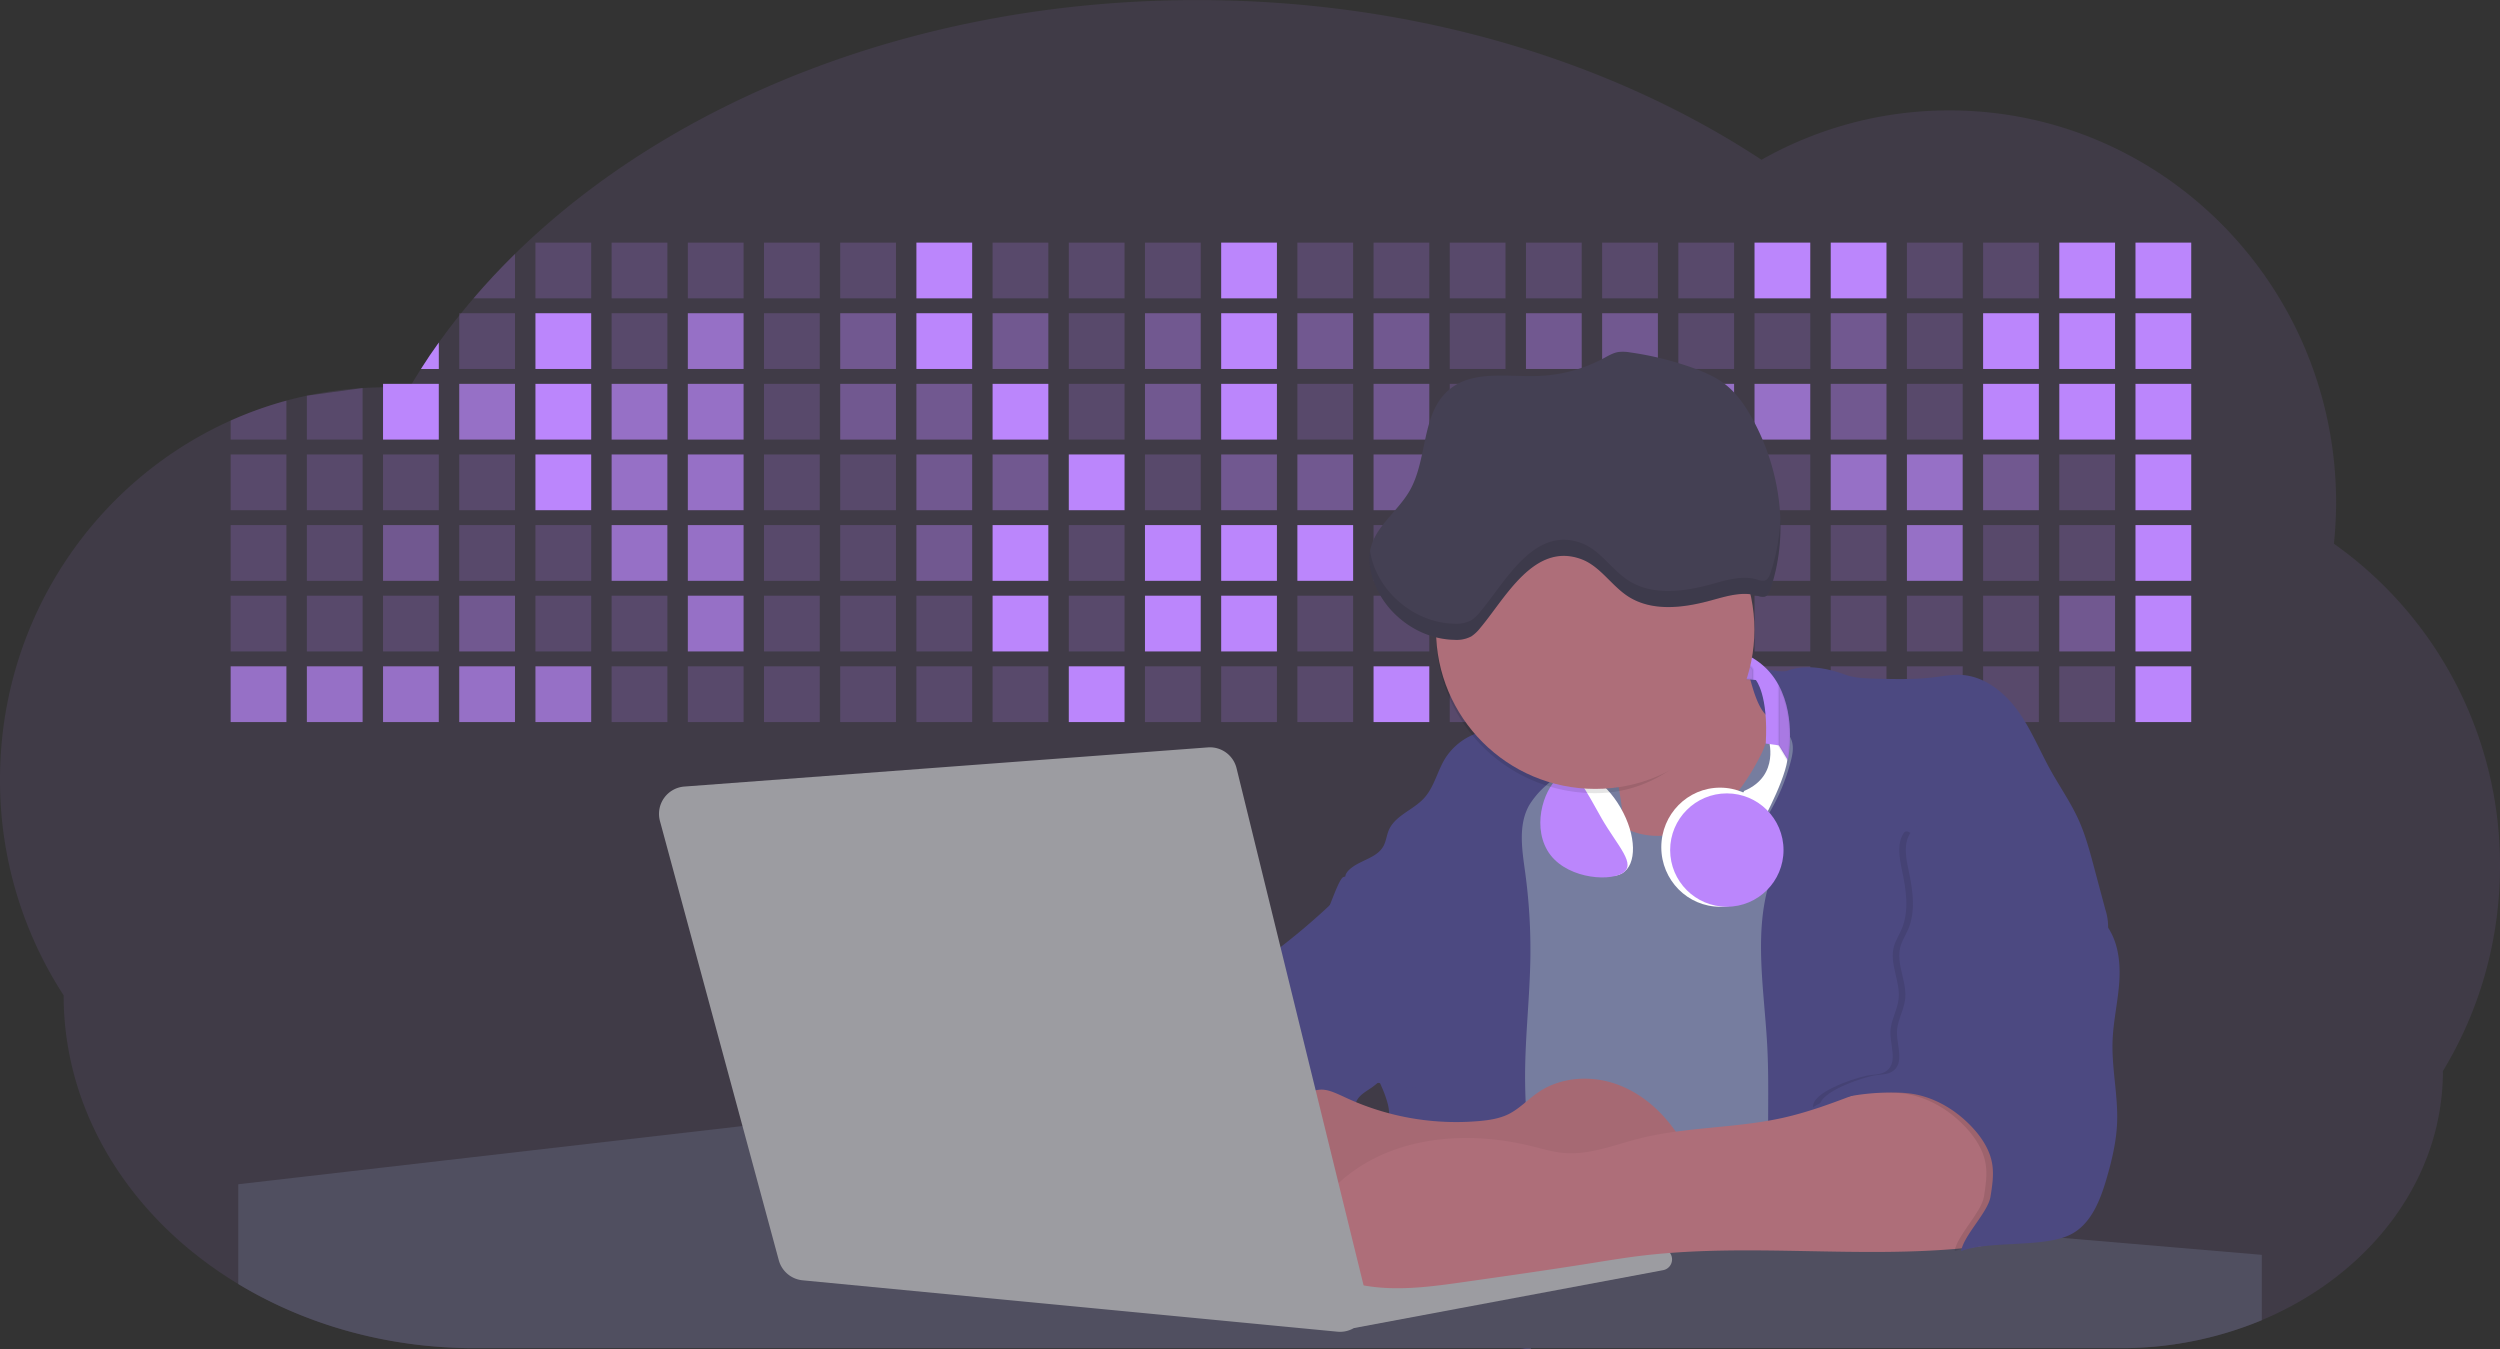 <svg id="aa7bae02-e79e-4d6b-a496-aba15f39787c" data-name="Layer 1" xmlns="http://www.w3.org/2000/svg" width="1144" height="617.32" viewBox="0 0 1144 617.32"><rect x="0" y="0" width="1144" height="617.32" fill="#333333" stroke="none"/><title>developer activity</title><path d="M1172,537.57a181.92,181.92,0,0,1-6.85,49.6,180.06,180.06,0,0,1-19.27,44.28c0,50.1-33.82,93.4-82.91,114a167.3,167.3,0,0,1-64.73,12.8H245.17c-40.25,0-77.55-10.86-108.14-29.36A185.76,185.76,0,0,1,112.2,711c-34-29.22-55.08-69.6-55.08-114.2A180.5,180.5,0,0,1,28,498.08c0-73.36,43.39-136.44,105.55-164.29a174.52,174.52,0,0,1,25.51-9.12q4.63-1.26,9.36-2.26a175.39,175.39,0,0,1,25.51-3.5q4.65-.29,9.35-.33H205c3.46,0,6.89.12,10.3.32l1.12-1.9q2.06-3.44,4.22-6.81,3.9-6.14,8.18-12.1,4.48-6.29,9.35-12.38l.83-1q2.76-3.44,5.64-6.8,9-10.49,19-20.35c72.11-70.68,185.08-116.18,312.08-116.18,98.82,0,189.15,27.55,258.34,73.07A174.18,174.18,0,0,1,920,191.86c97.74,0,177,80.37,177,179.51a184.9,184.9,0,0,1-1,18.78A180,180,0,0,1,1172,537.57Z" transform="translate(-28 -141.34)" fill="#bb86fc" opacity="0.1"/><path d="M263.66,257.52v20.35h-19Q253.59,267.39,263.66,257.52Z" transform="translate(-28 -141.34)" fill="#bb86fc" opacity="0.2"/><rect x="245.02" y="111.02" width="25.51" height="25.51" fill="#bb86fc" opacity="0.2"/><rect x="279.88" y="111.02" width="25.51" height="25.51" fill="#bb86fc" opacity="0.2"/><rect x="314.75" y="111.02" width="25.51" height="25.51" fill="#bb86fc" opacity="0.2"/><rect x="349.61" y="111.02" width="25.51" height="25.51" fill="#bb86fc" opacity="0.2"/><rect x="384.48" y="111.02" width="25.51" height="25.51" fill="#bb86fc" opacity="0.2"/><rect x="419.35" y="111.02" width="25.51" height="25.51" fill="#bb86fc"/><rect x="454.21" y="111.02" width="25.51" height="25.51" fill="#bb86fc" opacity="0.2"/><rect x="489.08" y="111.02" width="25.51" height="25.51" fill="#bb86fc" opacity="0.2"/><rect x="523.94" y="111.02" width="25.51" height="25.51" fill="#bb86fc" opacity="0.2"/><rect x="558.81" y="111.02" width="25.51" height="25.51" fill="#bb86fc"/><rect x="593.68" y="111.02" width="25.51" height="25.51" fill="#bb86fc" opacity="0.2"/><rect x="628.54" y="111.02" width="25.51" height="25.51" fill="#bb86fc" opacity="0.2"/><rect x="663.41" y="111.02" width="25.51" height="25.51" fill="#bb86fc" opacity="0.2"/><rect x="698.28" y="111.02" width="25.51" height="25.51" fill="#bb86fc" opacity="0.2"/><rect x="733.14" y="111.02" width="25.51" height="25.51" fill="#bb86fc" opacity="0.2"/><rect x="768.01" y="111.02" width="25.51" height="25.51" fill="#bb86fc" opacity="0.2"/><rect x="802.87" y="111.02" width="25.51" height="25.51" fill="#bb86fc"/><rect x="837.74" y="111.02" width="25.51" height="25.51" fill="#bb86fc"/><rect x="872.61" y="111.02" width="25.51" height="25.51" fill="#bb86fc" opacity="0.2"/><rect x="907.47" y="111.02" width="25.51" height="25.51" fill="#bb86fc" opacity="0.2"/><rect x="942.34" y="111.02" width="25.51" height="25.51" fill="#bb86fc"/><rect x="977.2" y="111.02" width="25.51" height="25.51" fill="#bb86fc"/><path d="M228.8,298.08v12.1h-8.18Q224.52,304,228.8,298.08Z" transform="translate(-28 -141.34)" fill="#bb86fc"/><rect x="210.15" y="143.33" width="25.51" height="25.51" fill="#bb86fc" opacity="0.2"/><rect x="245.02" y="143.33" width="25.51" height="25.51" fill="#bb86fc"/><rect x="279.88" y="143.33" width="25.51" height="25.51" fill="#bb86fc" opacity="0.2"/><rect x="314.75" y="143.33" width="25.51" height="25.51" fill="#bb86fc" opacity="0.7"/><rect x="349.61" y="143.33" width="25.51" height="25.51" fill="#bb86fc" opacity="0.2"/><rect x="384.48" y="143.33" width="25.51" height="25.51" fill="#bb86fc" opacity="0.4"/><rect x="419.35" y="143.33" width="25.51" height="25.51" fill="#bb86fc"/><rect x="454.21" y="143.33" width="25.51" height="25.51" fill="#bb86fc" opacity="0.4"/><rect x="489.08" y="143.33" width="25.51" height="25.51" fill="#bb86fc" opacity="0.2"/><rect x="523.94" y="143.33" width="25.51" height="25.51" fill="#bb86fc" opacity="0.4"/><rect x="558.81" y="143.33" width="25.51" height="25.51" fill="#bb86fc"/><rect x="593.68" y="143.33" width="25.51" height="25.51" fill="#bb86fc" opacity="0.4"/><rect x="628.54" y="143.33" width="25.51" height="25.51" fill="#bb86fc" opacity="0.4"/><rect x="663.41" y="143.33" width="25.51" height="25.51" fill="#bb86fc" opacity="0.2"/><rect x="698.28" y="143.33" width="25.51" height="25.51" fill="#bb86fc" opacity="0.4"/><rect x="733.14" y="143.33" width="25.51" height="25.51" fill="#bb86fc" opacity="0.4"/><rect x="768.01" y="143.33" width="25.51" height="25.51" fill="#bb86fc" opacity="0.2"/><rect x="802.87" y="143.33" width="25.51" height="25.51" fill="#bb86fc" opacity="0.2"/><rect x="837.74" y="143.33" width="25.51" height="25.51" fill="#bb86fc" opacity="0.4"/><rect x="872.61" y="143.33" width="25.51" height="25.51" fill="#bb86fc" opacity="0.2"/><rect x="907.47" y="143.33" width="25.51" height="25.51" fill="#bb86fc"/><rect x="942.34" y="143.33" width="25.51" height="25.51" fill="#bb86fc"/><rect x="977.2" y="143.33" width="25.51" height="25.51" fill="#bb86fc"/><path d="M159.06,324.67V342.5H133.55v-8.71A174.52,174.52,0,0,1,159.06,324.67Z" transform="translate(-28 -141.34)" fill="#bb86fc" opacity="0.2"/><polygon points="165.93 177.57 165.93 201.16 140.42 201.16 140.42 181.07 165.93 177.57" fill="#bb86fc" opacity="0.2"/><rect x="175.28" y="175.65" width="25.51" height="25.51" fill="#bb86fc"/><rect x="210.15" y="175.65" width="25.51" height="25.51" fill="#bb86fc" opacity="0.7"/><rect x="245.02" y="175.65" width="25.51" height="25.51" fill="#bb86fc"/><rect x="279.88" y="175.65" width="25.51" height="25.51" fill="#bb86fc" opacity="0.7"/><rect x="314.75" y="175.65" width="25.51" height="25.51" fill="#bb86fc" opacity="0.7"/><rect x="349.61" y="175.65" width="25.51" height="25.51" fill="#bb86fc" opacity="0.2"/><rect x="384.48" y="175.65" width="25.51" height="25.51" fill="#bb86fc" opacity="0.4"/><rect x="419.35" y="175.65" width="25.51" height="25.51" fill="#bb86fc" opacity="0.4"/><rect x="454.21" y="175.65" width="25.51" height="25.51" fill="#bb86fc"/><rect x="489.08" y="175.65" width="25.51" height="25.51" fill="#bb86fc" opacity="0.2"/><rect x="523.94" y="175.65" width="25.51" height="25.51" fill="#bb86fc" opacity="0.4"/><rect x="558.81" y="175.65" width="25.51" height="25.51" fill="#bb86fc"/><rect x="593.68" y="175.65" width="25.51" height="25.51" fill="#bb86fc" opacity="0.2"/><rect x="628.54" y="175.65" width="25.51" height="25.51" fill="#bb86fc" opacity="0.4"/><rect x="663.41" y="175.65" width="25.51" height="25.51" fill="#bb86fc" opacity="0.2"/><rect x="698.28" y="175.65" width="25.51" height="25.51" fill="#bb86fc"/><rect x="733.14" y="175.65" width="25.51" height="25.51" fill="#bb86fc" opacity="0.2"/><rect x="768.01" y="175.65" width="25.51" height="25.51" fill="#bb86fc" opacity="0.7"/><rect x="802.87" y="175.65" width="25.51" height="25.51" fill="#bb86fc" opacity="0.7"/><rect x="837.74" y="175.65" width="25.51" height="25.51" fill="#bb86fc" opacity="0.4"/><rect x="872.61" y="175.65" width="25.51" height="25.51" fill="#bb86fc" opacity="0.2"/><rect x="907.47" y="175.65" width="25.51" height="25.51" fill="#bb86fc"/><rect x="942.34" y="175.65" width="25.51" height="25.51" fill="#bb86fc"/><rect x="977.2" y="175.65" width="25.51" height="25.51" fill="#bb86fc"/><rect x="105.55" y="207.96" width="25.51" height="25.51" fill="#bb86fc" opacity="0.2"/><rect x="140.42" y="207.96" width="25.51" height="25.51" fill="#bb86fc" opacity="0.2"/><rect x="175.28" y="207.96" width="25.51" height="25.51" fill="#bb86fc" opacity="0.2"/><rect x="210.15" y="207.96" width="25.51" height="25.51" fill="#bb86fc" opacity="0.2"/><rect x="245.02" y="207.96" width="25.51" height="25.51" fill="#bb86fc"/><rect x="279.88" y="207.96" width="25.51" height="25.51" fill="#bb86fc" opacity="0.7"/><rect x="314.75" y="207.96" width="25.51" height="25.51" fill="#bb86fc" opacity="0.7"/><rect x="349.61" y="207.96" width="25.51" height="25.51" fill="#bb86fc" opacity="0.2"/><rect x="384.48" y="207.96" width="25.51" height="25.51" fill="#bb86fc" opacity="0.2"/><rect x="419.35" y="207.96" width="25.51" height="25.51" fill="#bb86fc" opacity="0.4"/><rect x="454.21" y="207.96" width="25.51" height="25.51" fill="#bb86fc" opacity="0.4"/><rect x="489.08" y="207.96" width="25.51" height="25.51" fill="#bb86fc"/><rect x="523.94" y="207.96" width="25.51" height="25.51" fill="#bb86fc" opacity="0.2"/><rect x="558.81" y="207.96" width="25.51" height="25.51" fill="#bb86fc" opacity="0.4"/><rect x="593.68" y="207.96" width="25.51" height="25.51" fill="#bb86fc" opacity="0.4"/><rect x="628.54" y="207.96" width="25.51" height="25.51" fill="#bb86fc" opacity="0.4"/><rect x="663.41" y="207.96" width="25.51" height="25.51" fill="#bb86fc" opacity="0.4"/><rect x="698.28" y="207.96" width="25.51" height="25.51" fill="#bb86fc" opacity="0.2"/><rect x="733.14" y="207.96" width="25.51" height="25.51" fill="#bb86fc" opacity="0.2"/><rect x="768.01" y="207.96" width="25.51" height="25.51" fill="#bb86fc" opacity="0.2"/><rect x="802.87" y="207.96" width="25.51" height="25.51" fill="#bb86fc" opacity="0.2"/><rect x="837.74" y="207.96" width="25.51" height="25.51" fill="#bb86fc" opacity="0.7"/><rect x="872.61" y="207.96" width="25.51" height="25.51" fill="#bb86fc" opacity="0.7"/><rect x="907.47" y="207.96" width="25.51" height="25.51" fill="#bb86fc" opacity="0.4"/><rect x="942.34" y="207.96" width="25.51" height="25.51" fill="#bb86fc" opacity="0.2"/><rect x="977.2" y="207.96" width="25.51" height="25.51" fill="#bb86fc"/><rect x="105.55" y="240.28" width="25.51" height="25.51" fill="#bb86fc" opacity="0.2"/><rect x="140.42" y="240.28" width="25.51" height="25.51" fill="#bb86fc" opacity="0.2"/><rect x="175.28" y="240.28" width="25.51" height="25.51" fill="#bb86fc" opacity="0.4"/><rect x="210.15" y="240.28" width="25.51" height="25.51" fill="#bb86fc" opacity="0.2"/><rect x="245.02" y="240.28" width="25.51" height="25.51" fill="#bb86fc" opacity="0.2"/><rect x="279.88" y="240.28" width="25.51" height="25.51" fill="#bb86fc" opacity="0.7"/><rect x="314.75" y="240.28" width="25.51" height="25.51" fill="#bb86fc" opacity="0.7"/><rect x="349.61" y="240.28" width="25.51" height="25.51" fill="#bb86fc" opacity="0.2"/><rect x="384.48" y="240.28" width="25.51" height="25.51" fill="#bb86fc" opacity="0.2"/><rect x="419.35" y="240.28" width="25.51" height="25.51" fill="#bb86fc" opacity="0.4"/><rect x="454.21" y="240.28" width="25.51" height="25.51" fill="#bb86fc"/><rect x="489.08" y="240.28" width="25.51" height="25.51" fill="#bb86fc" opacity="0.2"/><rect x="523.94" y="240.28" width="25.51" height="25.51" fill="#bb86fc"/><rect x="558.81" y="240.28" width="25.51" height="25.51" fill="#bb86fc"/><rect x="593.68" y="240.28" width="25.51" height="25.51" fill="#bb86fc"/><rect x="628.54" y="240.28" width="25.51" height="25.51" fill="#bb86fc" opacity="0.2"/><rect x="663.41" y="240.28" width="25.51" height="25.51" fill="#bb86fc"/><rect x="698.28" y="240.28" width="25.51" height="25.51" fill="#bb86fc" opacity="0.2"/><rect x="733.14" y="240.28" width="25.51" height="25.51" fill="#bb86fc" opacity="0.2"/><rect x="768.01" y="240.28" width="25.51" height="25.51" fill="#bb86fc" opacity="0.2"/><rect x="802.87" y="240.28" width="25.51" height="25.51" fill="#bb86fc" opacity="0.2"/><rect x="837.74" y="240.28" width="25.51" height="25.51" fill="#bb86fc" opacity="0.2"/><rect x="872.61" y="240.28" width="25.51" height="25.51" fill="#bb86fc" opacity="0.7"/><rect x="907.47" y="240.28" width="25.51" height="25.51" fill="#bb86fc" opacity="0.2"/><rect x="942.34" y="240.28" width="25.51" height="25.51" fill="#bb86fc" opacity="0.2"/><rect x="977.2" y="240.28" width="25.51" height="25.51" fill="#bb86fc"/><rect x="105.55" y="272.59" width="25.51" height="25.51" fill="#bb86fc" opacity="0.2"/><rect x="140.42" y="272.59" width="25.51" height="25.51" fill="#bb86fc" opacity="0.2"/><rect x="175.28" y="272.59" width="25.51" height="25.51" fill="#bb86fc" opacity="0.2"/><rect x="210.15" y="272.59" width="25.51" height="25.51" fill="#bb86fc" opacity="0.4"/><rect x="245.02" y="272.59" width="25.51" height="25.51" fill="#bb86fc" opacity="0.2"/><rect x="279.88" y="272.59" width="25.51" height="25.51" fill="#bb86fc" opacity="0.2"/><rect x="314.75" y="272.59" width="25.51" height="25.51" fill="#bb86fc" opacity="0.7"/><rect x="349.61" y="272.59" width="25.51" height="25.51" fill="#bb86fc" opacity="0.2"/><rect x="384.48" y="272.59" width="25.51" height="25.51" fill="#bb86fc" opacity="0.2"/><rect x="419.35" y="272.59" width="25.51" height="25.51" fill="#bb86fc" opacity="0.2"/><rect x="454.21" y="272.59" width="25.51" height="25.51" fill="#bb86fc"/><rect x="489.08" y="272.59" width="25.51" height="25.51" fill="#bb86fc" opacity="0.2"/><rect x="523.94" y="272.59" width="25.51" height="25.51" fill="#bb86fc"/><rect x="558.81" y="272.59" width="25.51" height="25.51" fill="#bb86fc"/><rect x="593.68" y="272.59" width="25.51" height="25.51" fill="#bb86fc" opacity="0.2"/><rect x="628.54" y="272.59" width="25.51" height="25.51" fill="#bb86fc" opacity="0.2"/><rect x="663.41" y="272.59" width="25.51" height="25.51" fill="#bb86fc" opacity="0.2"/><rect x="698.28" y="272.59" width="25.51" height="25.51" fill="#bb86fc" opacity="0.2"/><rect x="733.14" y="272.59" width="25.51" height="25.51" fill="#bb86fc" opacity="0.2"/><rect x="768.01" y="272.59" width="25.51" height="25.51" fill="#bb86fc" opacity="0.2"/><rect x="802.87" y="272.59" width="25.51" height="25.51" fill="#bb86fc" opacity="0.2"/><rect x="837.74" y="272.59" width="25.51" height="25.51" fill="#bb86fc" opacity="0.2"/><rect x="872.61" y="272.59" width="25.51" height="25.51" fill="#bb86fc" opacity="0.2"/><rect x="907.47" y="272.59" width="25.51" height="25.51" fill="#bb86fc" opacity="0.2"/><rect x="942.34" y="272.59" width="25.51" height="25.51" fill="#bb86fc" opacity="0.4"/><rect x="977.2" y="272.59" width="25.51" height="25.51" fill="#bb86fc"/><rect x="105.55" y="304.91" width="25.51" height="25.51" fill="#bb86fc" opacity="0.7"/><rect x="140.42" y="304.91" width="25.51" height="25.51" fill="#bb86fc" opacity="0.7"/><rect x="175.28" y="304.91" width="25.51" height="25.51" fill="#bb86fc" opacity="0.7"/><rect x="210.15" y="304.91" width="25.51" height="25.51" fill="#bb86fc" opacity="0.7"/><rect x="245.02" y="304.91" width="25.51" height="25.51" fill="#bb86fc" opacity="0.7"/><rect x="279.88" y="304.91" width="25.51" height="25.51" fill="#bb86fc" opacity="0.2"/><rect x="314.75" y="304.91" width="25.51" height="25.51" fill="#bb86fc" opacity="0.2"/><rect x="349.61" y="304.91" width="25.51" height="25.51" fill="#bb86fc" opacity="0.2"/><rect x="384.48" y="304.91" width="25.51" height="25.51" fill="#bb86fc" opacity="0.2"/><rect x="419.35" y="304.91" width="25.51" height="25.51" fill="#bb86fc" opacity="0.2"/><rect x="454.21" y="304.91" width="25.51" height="25.51" fill="#bb86fc" opacity="0.2"/><rect x="489.08" y="304.91" width="25.51" height="25.51" fill="#bb86fc"/><rect x="523.94" y="304.91" width="25.51" height="25.51" fill="#bb86fc" opacity="0.2"/><rect x="558.81" y="304.91" width="25.51" height="25.51" fill="#bb86fc" opacity="0.2"/><rect x="593.68" y="304.91" width="25.51" height="25.51" fill="#bb86fc" opacity="0.2"/><rect x="628.54" y="304.91" width="25.51" height="25.51" fill="#bb86fc"/><rect x="663.41" y="304.91" width="25.51" height="25.51" fill="#bb86fc" opacity="0.2"/><rect x="698.28" y="304.91" width="25.51" height="25.51" fill="#bb86fc" opacity="0.2"/><rect x="733.14" y="304.91" width="25.51" height="25.51" fill="#bb86fc" opacity="0.2"/><rect x="768.01" y="304.91" width="25.51" height="25.51" fill="#bb86fc" opacity="0.2"/><rect x="802.87" y="304.91" width="25.51" height="25.51" fill="#bb86fc" opacity="0.2"/><rect x="837.74" y="304.91" width="25.51" height="25.51" fill="#bb86fc" opacity="0.2"/><rect x="872.61" y="304.91" width="25.51" height="25.51" fill="#bb86fc" opacity="0.2"/><rect x="907.47" y="304.91" width="25.51" height="25.51" fill="#bb86fc" opacity="0.2"/><rect x="942.34" y="304.91" width="25.51" height="25.51" fill="#bb86fc" opacity="0.2"/><rect x="977.2" y="304.91" width="25.51" height="25.51" fill="#bb86fc"/><circle cx="734.52" cy="363.89" r="34.87" fill="#767d9f"/><path d="M760.71,460.87q5.22,22.78,8.86,45.9c.73,4.58,1.38,9.41-.28,13.74-1.39,3.61-4.22,6.43-6.44,9.59s-3.9,7.21-2.55,10.83,5.29,5.6,9.05,6.62c10.76,2.9,22.23.79,32.94-2.35a53.29,53.29,0,0,0,13.81-5.72c4.54-2.88,8.26-6.88,11.68-11,15.61-18.93,25.83-41.65,35.45-64.23a39.12,39.12,0,0,1-33.11-13.34c-3.94-4.63-6.83-11.08-4.61-16.74-6.51,3.57-14.24,3.81-21.25,6.25a75.49,75.49,0,0,0-12.5,6.15q-7.18,4.15-14.28,8.46C772.07,458.29,767,461.19,760.71,460.87Z" transform="translate(-28 -141.34)" fill="#ae6e79"/><path d="M833.64,487.05c-6.11,11.89-14.06,23.32-25.41,30.4s-26.63,9-38,2c-5.6-3.42-9.84-8.62-14.73-13s-11-8.13-17.57-7.56c-7.24.63-12.91,6.28-17.76,11.69-7.36,8.22-14.47,16.79-19.68,26.52-10,18.7-12.37,40.56-11.93,61.76s3.51,42.29,3.58,63.49c.1,26.08-4.32,51.95-8.79,77.64,41.1-5.06,82.25,6,123.44,10.19,26.36,2.71,52.92,2.65,79.42,2.58,4.66,0,9.62-.12,13.5-2.7a18.2,18.2,0,0,0,5.59-6.64c3.66-6.75,5.13-14.45,6.15-22.06,2.59-19.22,2.67-38.68,2.74-58.08.18-47,.35-94.17-5.62-140.8-1.47-11.47-3.35-23-7.75-33.73s-11.58-20.6-21.62-26.35c-6.45-3.7-21.4-10.14-29-6.41C841.67,460.15,837.73,479.09,833.64,487.05Z" transform="translate(-28 -141.34)" fill="#767d9f"/><path d="M836.68,619.77c-1.55-29-7.86-59.95,5.57-85.69,3.3-6.32-8.54-14.21-4.88-20.33a92.08,92.08,0,0,0,10.06-23.93c.76-2.89,1.37-5.95.65-8.85-1.33-5.29-6.56-8.44-11-11.66-4.9-3.56-7.42-14.41-9-20.28s12.57,1.2,18.26-.89c7.9-2.89,17.94-1.07,25.82,1.86,4.4,1.62,9.18,1.76,13.87,1.88,9.11.24,18.25.47,27.29-.65,4.06-.51,8.13-1.28,12.21-1.05,10.41.59,19.46,7.71,25.62,16.13s10.08,18.23,15.13,27.35c4.21,7.6,9.23,14.78,12.82,22.69,3.18,7,5.19,14.52,7.18,22l5.13,19.19a25.58,25.58,0,0,1,1.26,8.51c-.26,3.07-1.62,5.93-3,8.66A164.12,164.12,0,0,1,971,603.2c-10.79,13.23-23.89,25.16-30.3,41-2.5,6.17-3.89,12.73-5.16,19.27a707.94,707.94,0,0,0-10.9,79.15,174.2,174.2,0,0,0-36.52-12.21,177.61,177.61,0,0,0-19-3c-5.59-.58-12.8.52-18.12-1-8.9-2.53-9.88-17.58-11.23-25.46-2.16-12.55-2.59-25.32-2.67-38C837,648.53,837.45,634.14,836.68,619.77Z" transform="translate(-28 -141.34)" fill="#4c4981"/><path d="M641.23,565.54c4.21,24,8.85,48.07,18,70.62-.23.22-.46.42-.69.62-.81.69-1.65,1.34-2.53,2-2.05,1.44-4.3,2.66-6,4.54a8,8,0,0,0-1.5,2.45,5.48,5.48,0,0,0,0,4.47c-4.77,2.11-10.31,1.46-15.66,1.26-4.61-.17-9.08,0-12.78,2.53-5.14,3.54-6.69,10.34-7.52,16.52q-.46,3.38-.79,6.77-.32,3.15-.52,6.32a188.61,188.61,0,0,0-.19,21q.08,1.92.21,3.84c-16.34-.39-31.23-8.91-45.32-17.19-3.22-1.89-6.54-3.88-8.63-7A15.8,15.8,0,0,1,555,674c0-.51.09-1,.16-1.52a41.58,41.58,0,0,1,2.29-8.68,107.2,107.2,0,0,1,19.19-32.65c3.58-4.18,7.61-8.27,9.28-13.52.73-2.29,1-4.72,1.74-7,3.32-9.88,15.3-14.55,19.4-24.14,1-2.29,1.46-4.8,2.7-7a17.63,17.63,0,0,1,4.25-4.75c.73-.61,1.49-1.2,2.24-1.79q10.54-8.26,20.31-17.45,1.82-1.71,3.6-3.46A59.48,59.48,0,0,0,641.23,565.54Z" transform="translate(-28 -141.34)" fill="#4c4981"/><path d="M742,494.56c-1.44,1.52-3,2.95-4.53,4.37l-.41.37-1.62,1.5a39,39,0,0,0-7.55,8.79l-.17.28c-5.1,9.13-3.21,20.37-1.79,30.74a261.55,261.55,0,0,1,2.37,39c-.26,18-2.38,35.88-2.42,53.86,0,4.08.09,8.15.27,12.23.29,6.63.79,13.25,1.39,19.87.65,7.26,1.43,14.51,2.16,21.76.58,5.61,1.13,11.21,1.59,16.81.23,2.9.45,5.79.63,8.69.21,3.4.38,6.81.48,10.21h0c.07,2.16.11,4.31.11,6.47,0,1.23,0,2.45,0,3.67q0,3.51-.19,7-.2,4.49-.61,9c-.31,3.27-.86,6.84-3.16,9.14-.14.14-.29.27-.44.4l-3.24-.4a332.72,332.72,0,0,0-67.3-1.2c.49-3.38.94-6.75,1.38-10.14.2-1.6.4-3.21.59-4.82q.33-2.76.63-5.52c.23-2,.44-4,.64-6q.78-7.73,1.37-15.47.87-11.29,1.32-22.62.22-5.41.34-10.83.17-6.72.16-13.45,0-6.54-.11-13.1c0-1.44-.06-2.88-.18-4.31a27.35,27.35,0,0,0-.53-3.83,49.87,49.87,0,0,0-3-8.48c-.22-.52-.43-1-.64-1.55-.12-.27-.23-.55-.34-.82,5.76-5.13,9.86-12,13.8-18.76,6.39-10.89,12.93-22.26,14-34.84s-5.18-26.71-17.2-30.55c-3.27-1-6.73-1.28-10.1-1.87-3.18-.56-9.81-1.83-13.49-4.11q-3,3.08-6,6.05a22.15,22.15,0,0,1,2.17-8.71l1.42.07a2.71,2.71,0,0,1-.16-1c0-1.07.74-2.28,2.32-3.62,4.71-4,12.12-4.89,15.09-10.3,1.24-2.25,1.45-4.93,2.45-7.29,2.87-6.73,11.11-9.21,16.07-14.59s6.2-13,10.21-19a28.62,28.62,0,0,1,12-10c.4-.19.81-.38,1.22-.55,8.3-3.55,18.16-4.36,26.76-4.34,3.34,0,12,.1,16.24,1.79a5.32,5.32,0,0,1,1.85,1.13C752.37,480.61,745.34,491,742,494.56Z" transform="translate(-28 -141.34)" fill="#4c4981"/><path d="M642.72,542.69a60.88,60.88,0,0,1,46.74,4.87c7.2,4,13.66,9.58,17.62,16.78,5.95,10.8,5.69,23.82,5.27,36.15-.21,6.17-.48,12.56-3.2,18.1C706,625,700.06,629.4,694,633a42.24,42.24,0,0,1-12.32,5.33c-6.72,1.46-13.7.22-20.47-1-7.36-1.36-15.26-3-20.37-8.48-3-3.18-4.64-7.31-6.26-11.35q-3.49-8.75-7-17.48c-4.05-10.11-5.42-18.52-.07-28.37,2.43-4.49,5.4-8.69,7.8-13.21C636.51,556.14,640.81,543.28,642.72,542.69Z" transform="translate(-28 -141.34)" fill="#4c4981"/><path d="M1063,715.56v29.9a167.3,167.3,0,0,1-64.73,12.8H728.58c-.14.14-.29.27-.44.4l-3.24-.4H245.17c-40.25,0-77.55-10.86-108.14-29.36V683.25l230.72-26.63.18,0L502.29,668l34.77,3,18.06,1.53,37.38,3.17,19.23,1.63,28,2.38,3.94.33,20.18,1.71L691.23,684l38.5,3.26,64.18,5.45,45.15,3.83,74.14,6.29,14.1,1.19,1.52.13,1.32.11,18.62,1.58,20.44,1.74,2.37.2Z" transform="translate(-28 -141.34)" fill="#504f60"/><polygon points="764 573.12 474.86 523.77 463.65 580.46 596.19 596.33 637 601.44 749.26 579.33 764 573.12" fill="#9c9ca1"/><path d="M642.33,739.94l144.86-27.23a5,5,0,0,1,5.94,4.93h0a5,5,0,0,1-4.09,4.93L647.57,749.06Z" transform="translate(-28 -141.34)" fill="#9c9ca1"/><path d="M705.17,654.31c4.51-.42,9.08-1.13,13.14-3.13,5-2.49,8.89-6.78,13.52-9.94,10.18-7,23.8-7.94,35.47-3.92s21.41,12.63,28.23,22.91c4.53,6.85,7.93,15.59,4.73,23.15a30.51,30.51,0,0,1-4.12,6.44l-8.34,10.9a29,29,0,0,1-5.66,6.09c-3.12,2.27-7,3.2-10.82,3.76-10.15,1.48-20.48.64-30.71,1.32-17.57,1.17-34.73,6.83-52.34,6.64-10.12-.11-20.11-2.15-30-4.19l-43.77-9c-7.62-1.56-16.23-3.84-19.82-10.75-1.61-3.11-1.91-6.71-2.1-10.21-.52-9.64,0-20.36,6.68-27.31,6.28-6.52,16.21-8.58,23.71-13.4,9.18-5.91,12.21-4,21.89.44A120,120,0,0,0,705.17,654.31Z" transform="translate(-28 -141.34)" fill="#ae6e79"/><path d="M705.17,654.31c4.51-.42,9.08-1.13,13.14-3.13,5-2.49,8.89-6.78,13.52-9.94,10.18-7,23.8-7.94,35.47-3.92s21.41,12.63,28.23,22.91c4.53,6.85,7.93,15.59,4.73,23.15a30.51,30.51,0,0,1-4.12,6.44l-8.34,10.9a29,29,0,0,1-5.66,6.09c-3.12,2.27-7,3.2-10.82,3.76-10.15,1.48-20.48.64-30.71,1.32-17.57,1.17-34.73,6.83-52.34,6.64-10.12-.11-20.11-2.15-30-4.19l-43.77-9c-7.62-1.56-16.23-3.84-19.82-10.75-1.61-3.11-1.91-6.71-2.1-10.21-.52-9.64,0-20.36,6.68-27.31,6.28-6.52,16.21-8.58,23.71-13.4,9.18-5.91,12.21-4,21.89.44A120,120,0,0,0,705.17,654.31Z" transform="translate(-28 -141.34)" opacity="0.05"/><path d="M880.94,640.6c-12.28,4.75-24.63,9.52-37.49,12.35-21.56,4.75-44.12,4-65.51,9.43-11.3,2.88-22.53,7.52-34.14,6.58-5.19-.42-10.2-2-15.25-3.2-28.37-7-60.62-4.73-83.66,13.27-7.88,6.15-14.33,13.82-20.18,22a14.7,14.7,0,0,0,5.91,21.88A86.62,86.62,0,0,0,659,730.48c13.13,1.16,26.32-.7,39.38-2.56,19.38-2.75,38.77-5.51,58.1-8.6,6.94-1.11,13.88-2.26,20.86-3.14,50.23-6.35,101.37,1.37,151.73-3.93,5.09-.54,10.27-1.24,14.9-3.41,11.72-5.5,17.52-20,15.1-32.74s-11.76-23.33-23-29.83c-9.42-5.47-19.58-7.68-30.07-10C896.26,634,890.32,637,880.94,640.6Z" transform="translate(-28 -141.34)" fill="#ae6e79"/><path d="M988.67,564.44c5.54,7.26,6.72,17,6.12,26.09s-2.76,18.08-3.08,27.21c-.44,12.52,2.58,25,2.07,37.48-.36,8.73-2.43,17.29-4.88,25.67-2.89,9.89-7.07,20.52-16.2,25.27-12.12,6.31-37.54,2.76-50.29,7.7,1.16-7.23,12.28-17.7,13.44-24.93.8-5,1.61-10.14.75-15.15-1.1-6.39-4.85-12.06-9.3-16.78-7.08-7.51-16.32-13.16-26.47-15s-35-.33-43.12,6.08c-1-6.62,17.6-13,24.14-14.43,3.26-.73,7-.32,9.61-2.39,5-3.92,1.37-11.73,1.61-18,.19-5,3.11-9.58,3.7-14.58,1-8-4.22-16.15-2.17-24,.76-2.9,2.45-5.45,3.62-8.21,3.56-8.45,2-18.09.1-27.07-1.18-5.64-2.33-12,.81-16.81,2.91-4.49,11.17,11.5,16.46,10.76,17.47-2.45,33.28-15.4,47.39-4.8,7.19,5.4,8.13,11,11,18.71C976.77,554.6,984,558.36,988.67,564.44Z" transform="translate(-28 -141.34)" opacity="0.1"/><path d="M991.67,564.44c5.54,7.26,6.72,17,6.12,26.09s-2.76,18.08-3.08,27.21c-.44,12.52,2.58,25,2.07,37.48-.36,8.73-2.43,17.29-4.88,25.67-2.89,9.89-7.07,20.52-16.2,25.27-12.12,6.31-37.54,2.76-50.29,7.7,1.16-7.23,12.28-17.7,13.44-24.93.8-5,1.61-10.14.75-15.15-1.1-6.39-4.85-12.06-9.3-16.78-7.08-7.51-16.32-13.16-26.47-15s-35-.33-43.12,6.08c-1-6.62,17.6-13,24.14-14.43,3.26-.73,7-.32,9.61-2.39,5-3.92,1.37-11.73,1.61-18,.19-5,3.11-9.58,3.7-14.58,1-8-4.22-16.15-2.17-24,.76-2.9,2.45-5.45,3.62-8.21,3.56-8.45,2-18.09.1-27.07-1.18-5.64-2.33-12,.81-16.81,2.91-4.49,8.6-6.19,13.89-6.94a68.42,68.42,0,0,1,50,12.9c7.19,5.4,8.13,11,11,18.71C979.77,554.6,987,558.36,991.67,564.44Z" transform="translate(-28 -141.34)" fill="#4c4981"/><path d="M330,517.06,384.37,718a12.55,12.55,0,0,0,10.91,9.21L640,750.72a12.54,12.54,0,0,0,13.38-15.48L593.84,492.86a12.54,12.54,0,0,0-13.12-9.51L341.13,501.27A12.54,12.54,0,0,0,330,517.06Z" transform="translate(-28 -141.34)" fill="#9c9ca1"/><ellipse cx="787.11" cy="387.68" rx="26.9" ry="27.25" fill="#fff"/><path d="M837.2,479.31s5.67,16.86-11.06,23.95L824,507l10.48,10.34S847.4,493.77,846,485.4C846,485.4,844,476.9,837.2,479.31Z" transform="translate(-28 -141.34)" fill="#fff"/><circle cx="790.2" cy="388.99" r="25.94" fill="#bb86fc"/><path d="M846.13,489.23l-4.12-6.8-6-.85c1.28-22.39-4.53-29.06-4.53-29.06l-1.35-.13-5.88-.57-11.06-11.48v-3.26c15.54,1.85,24.13,9.23,28.77,17.88C850.16,470.14,846.13,489.23,846.13,489.23Z" transform="translate(-28 -141.34)" fill="#bb86fc"/><path d="M830.18,448.27v4.12l-5.88-.57-11.06-11.48S830.35,444.17,830.18,448.27Z" transform="translate(-28 -141.34)" stroke="#4c4981" stroke-miterlimit="10" opacity="0.1"/><path d="M846.13,489.23l-4.12-6.8V455C850.16,470.14,846.13,489.23,846.13,489.23Z" transform="translate(-28 -141.34)" stroke="#4c4981" stroke-miterlimit="10" opacity="0.1"/><ellipse cx="757.11" cy="518.2" rx="14.43" ry="26.32" transform="translate(-185.67 306.64) rotate(-30)" fill="#fff"/><path d="M761,516c7.27,12.59,16.19,21,9.29,25s-27,2-34.27-10.6-.67-30,6.23-34S753.72,503.38,761,516Z" transform="translate(-28 -141.34)" fill="#bb86fc"/><path d="M825.73,425.3c0,40.23-27.53,79-67.76,79a72.85,72.85,0,0,1,0-145.7C798.2,358.64,825.73,385.06,825.73,425.3Z" transform="translate(-28 -141.34)" opacity="0.1"/><circle cx="729.97" cy="288.15" r="72.85" fill="#ae6e79"/><path d="M751.57,397.21c8.67,3.19,13.8,12.15,21.58,17.14,11,7,25.32,5.19,37.88,1.73,7-1.91,14.32-4.24,21.21-2.12a6,6,0,0,0,3.23.46c1.5-.43,2.24-2.09,2.73-3.57,8.52-25.4,4.69-54.17-8.17-77.67-3.32-6.06-7.3-11.92-12.78-16.13-4.32-3.31-9.4-5.48-14.52-7.33a145,145,0,0,0-28.88-7.13,17.94,17.94,0,0,0-5.27-.17c-2.41.39-4.57,1.69-6.72,2.85A68.78,68.78,0,0,1,732,313.38c-14,.53-30-2.77-40.79,6.21-13,10.77-9.76,31.78-18.19,46.4-5.58,9.67-16.34,16.69-18.11,27.7a25.57,25.57,0,0,0,.63,10.07c4.12,16.94,20.52,30.06,38,30.37a14.42,14.42,0,0,0,7.76-1.59,17.55,17.55,0,0,0,4.09-3.89C716.84,415.09,729.94,389.25,751.57,397.21Z" transform="translate(-28 -141.34)" fill="#444053"/><path d="M838.2,403.48c-.49,1.48-1.23,3.14-2.73,3.57a6,6,0,0,1-3.23-.46c-6.89-2.12-14.25.21-21.2,2.12-12.57,3.46-26.92,5.31-37.88-1.73-7.79-5-12.91-14-21.59-17.14-21.63-8-34.73,17.88-46.21,31.44a17.55,17.55,0,0,1-4.09,3.89,14.42,14.42,0,0,1-7.76,1.59c-17.42-.31-33.83-13.43-38-30.37-.23-1-.43-2-.58-3,0,.09,0,.17-.05.26a25.57,25.57,0,0,0,.63,10.07c4.12,16.94,20.53,30.06,38,30.37a14.42,14.42,0,0,0,7.76-1.59,17.55,17.55,0,0,0,4.09-3.89c11.48-13.56,24.58-39.4,46.21-31.44,8.68,3.19,13.8,12.15,21.59,17.14,11,7,25.31,5.19,37.88,1.73,7-1.91,14.31-4.24,21.2-2.12a6,6,0,0,0,3.23.46c1.5-.43,2.24-2.09,2.73-3.57a90.29,90.29,0,0,0,4.48-32.26A88.8,88.8,0,0,1,838.2,403.48Z" transform="translate(-28 -141.34)" opacity="0.1"/></svg>